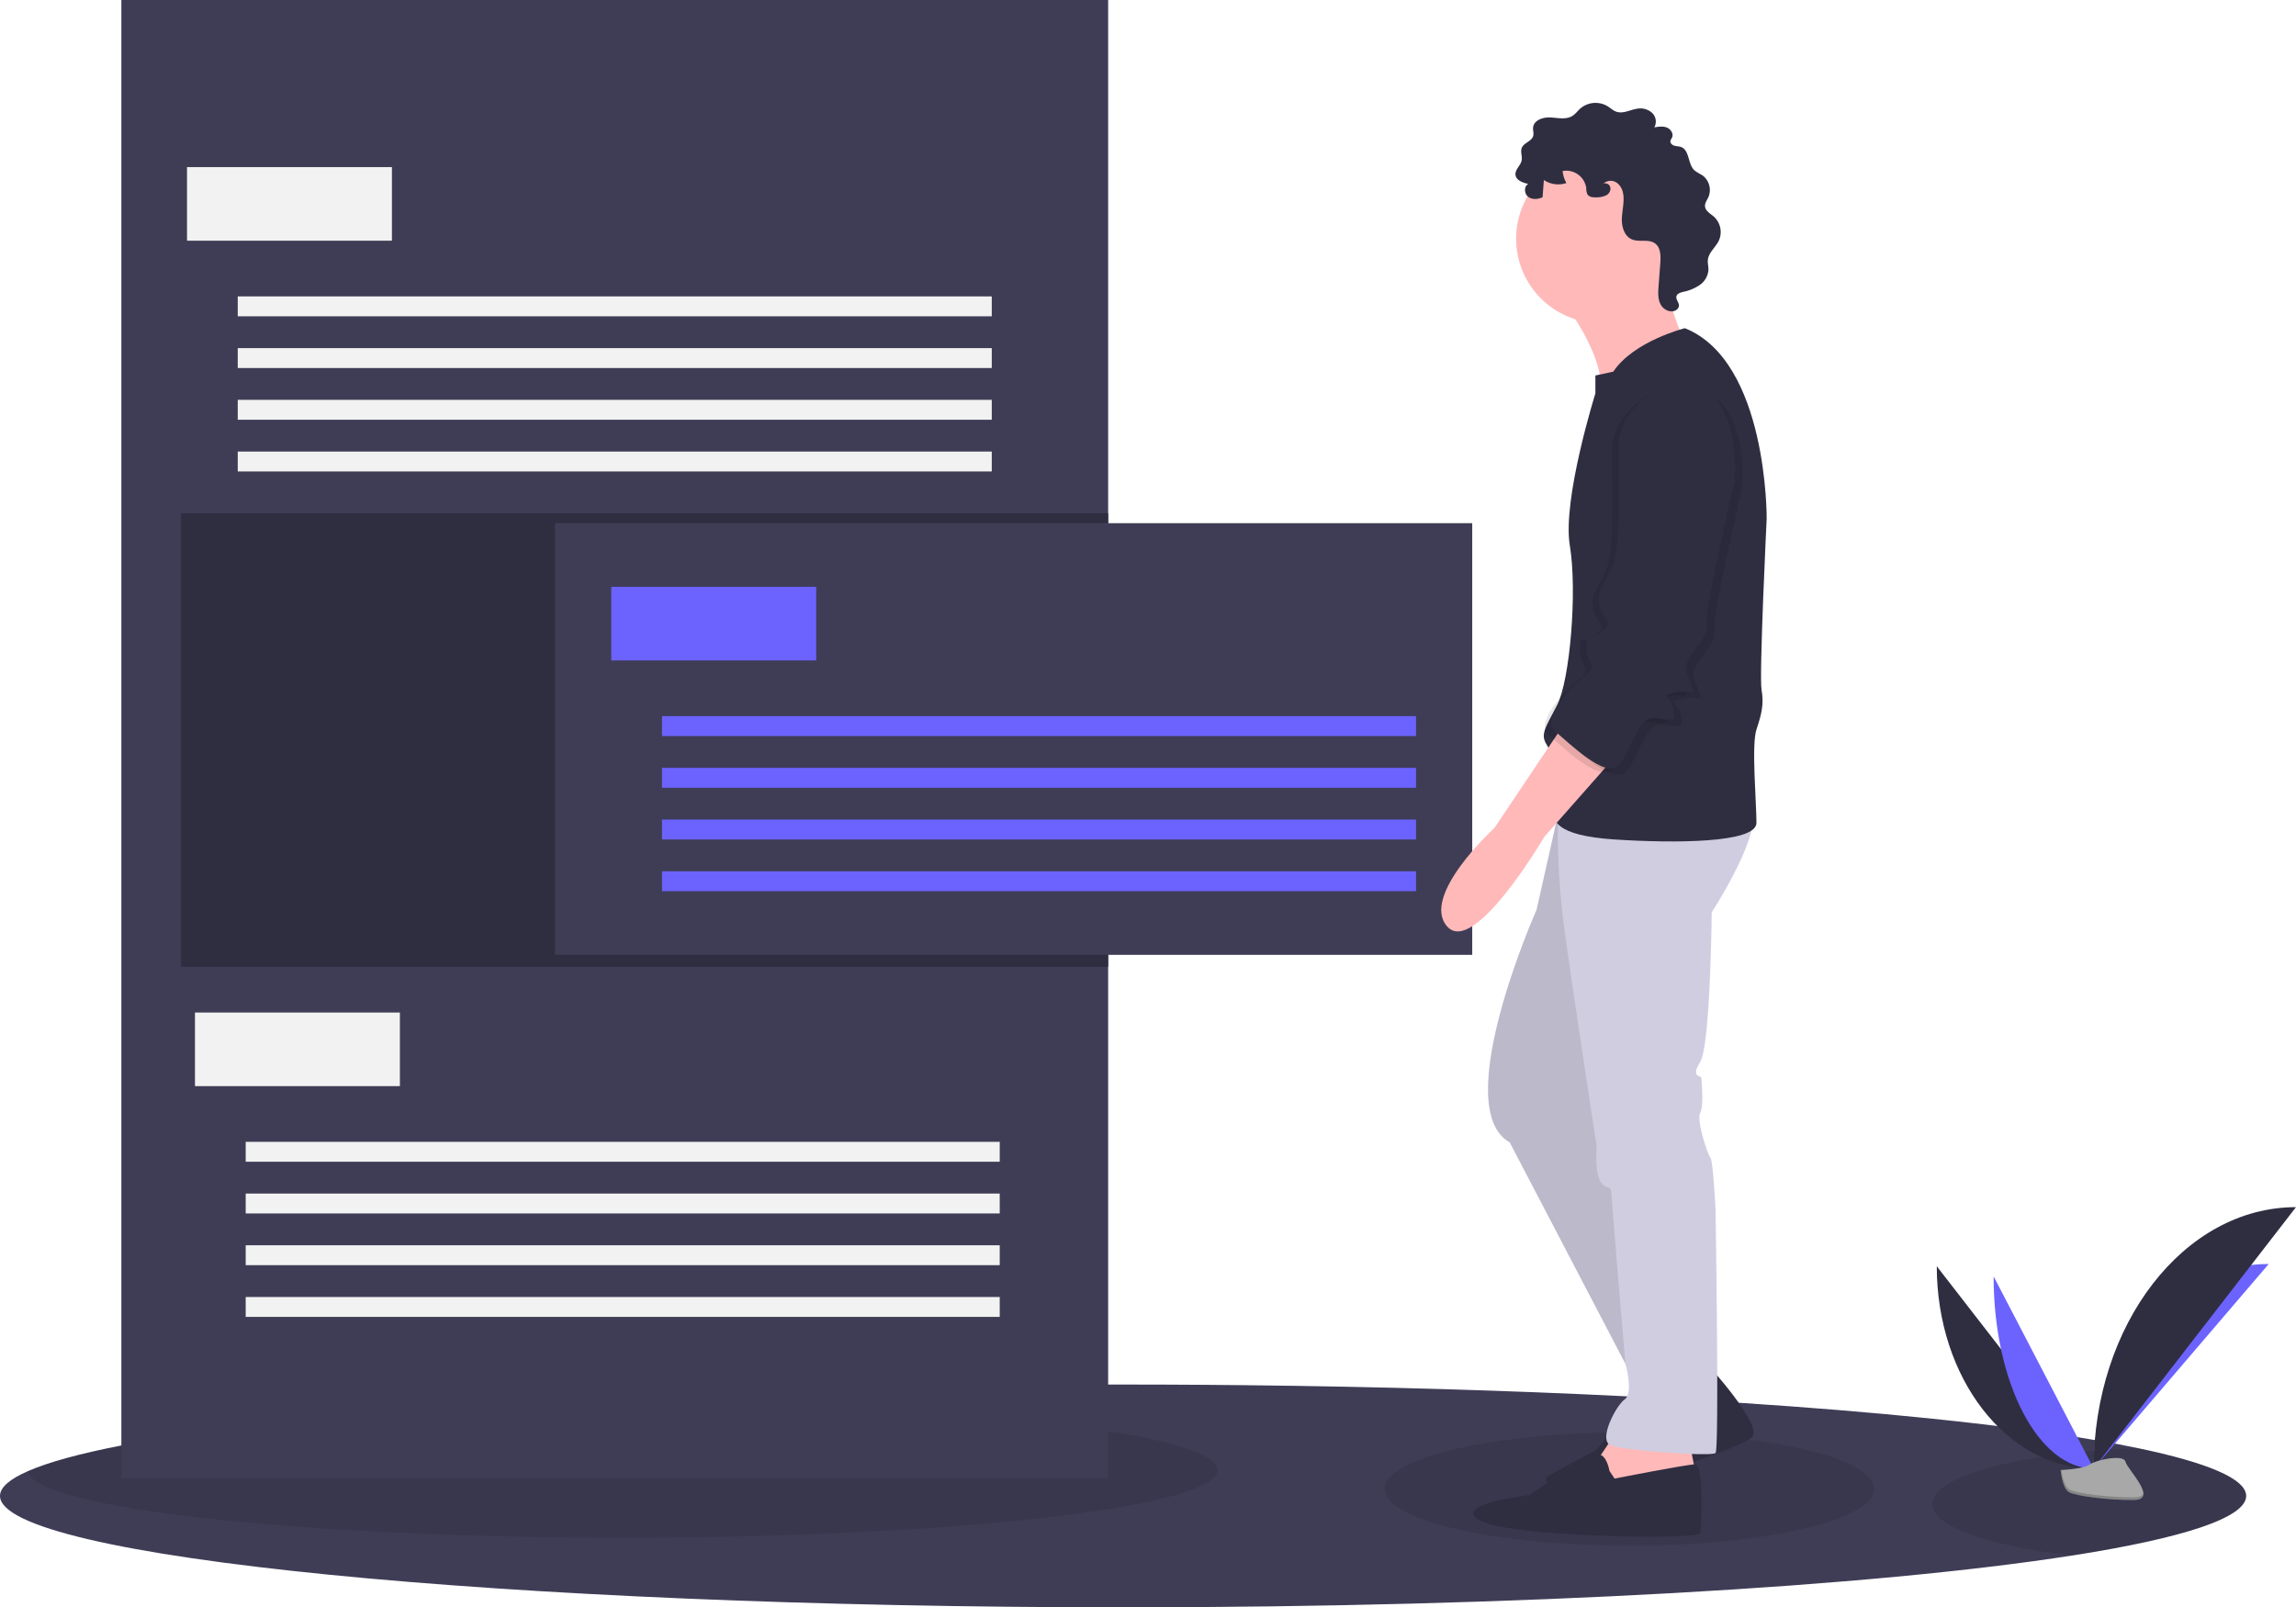 <svg width="1061" height="742.855" xmlns="http://www.w3.org/2000/svg">
 <title>task</title>

 <g>
  <title>background</title>
  <rect fill="none" id="canvas_background" height="744.855" width="1063" y="-1" x="-1"/>
 </g>
 <g>
  <title>Layer 1</title>
  <path id="svg_5" fill="#3f3d56" d="m1037.97,691.365c0,10.11 -29.38,19.55 -80.14,27.5c-91.98,14.42 -254.15,23.99 -438.85,23.99c-286.62,0 -518.98,-23.05 -518.98,-51.49c0,-3.93 4.46,-7.78 12.91,-11.46c9.53,-4.17 24.15,-8.14 43.17,-11.85c39.21,-7.65 97.14,-14.19 167.8,-19.05c82.02,-5.63 181.21,-8.98 288.21,-9.11q3.435,-0.015 6.89,-0.01q19.335,0 38.33,0.14q8.925,0.06 17.77,0.16c63.02,0.67 122.66,2.46 176.86,5.16c2.42,0.12 4.83,0.25 7.23,0.37c0.82,0.04 1.64,0.09 2.46,0.13c0.22,0.01 0.44,0.02 0.66,0.04q15.975,0.84 31.25,1.79q5.01,0.3 9.93,0.63c31.87,2.07 61.29,4.48 87.75,7.19q6.78,0.69 13.3,1.41c33.48,3.67 61.67,7.84 83.39,12.37c32.1,6.69 50.06,14.18 50.06,22.09z"/>
  <ellipse id="svg_6" opacity="0.1" ry="26.202" rx="113.082" cy="688.148" cx="752.963"/>
  <path id="svg_7" opacity="0.1" d="m1037.97,691.365c0,10.11 -29.38,19.55 -80.14,27.5c-38.38,-4.19 -64.95,-13.24 -64.95,-23.72c0,-13.05 41.16,-23.87 95.03,-25.87c32.1,6.69 50.06,14.18 50.06,22.09z"/>
  <path id="svg_8" opacity="0.1" d="m562.654,679.414c0,17.266 -123.076,31.259 -274.891,31.259c-150.39,0 -272.575,-13.726 -274.855,-30.771c29.19,-12.742 106.04,-23.683 210.968,-30.9c20.502,-0.552 41.896,-0.846 63.887,-0.846c151.815,0 274.891,13.993 274.891,31.259z"/>
  <rect id="svg_9" fill="#3f3d56" height="683.091" width="456.007" x="56.082"/>
  <rect id="svg_10" fill="#2f2e41" height="209.616" width="428.426" y="237.197" x="83.663"/>
  <rect id="svg_11" fill="#3f3d56" height="199.503" width="423.829" y="241.794" x="256.504"/>
  <rect id="svg_12" fill="#6c63ff" height="34.017" width="94.695" y="271.214" x="282.476"/>
  <rect id="svg_13" fill="#6c63ff" height="9.194" width="348.441" y="330.973" x="305.92"/>
  <rect id="svg_14" fill="#6c63ff" height="9.194" width="348.441" y="354.876" x="305.92"/>
  <rect id="svg_15" fill="#6c63ff" height="9.194" width="348.441" y="378.78" x="305.92"/>
  <rect id="svg_16" fill="#6c63ff" height="9.194" width="348.441" y="402.684" x="305.92"/>
  <rect id="svg_17" fill="#f2f2f2" height="34.017" width="94.695" y="77.227" x="86.421"/>
  <rect id="svg_18" fill="#f2f2f2" height="9.194" width="348.441" y="136.986" x="109.865"/>
  <rect id="svg_19" fill="#f2f2f2" height="9.194" width="348.441" y="160.89" x="109.865"/>
  <rect id="svg_20" fill="#f2f2f2" height="9.194" width="348.441" y="184.793" x="109.865"/>
  <rect id="svg_21" fill="#f2f2f2" height="9.194" width="348.441" y="208.697" x="109.865"/>
  <rect id="svg_22" fill="#f2f2f2" height="34.017" width="94.695" y="467.959" x="90.098"/>
  <rect id="svg_23" fill="#f2f2f2" height="9.194" width="348.441" y="527.718" x="113.542"/>
  <rect id="svg_24" fill="#f2f2f2" height="9.194" width="348.441" y="551.621" x="113.542"/>
  <rect id="svg_25" fill="#f2f2f2" height="9.194" width="348.441" y="575.525" x="113.542"/>
  <rect id="svg_26" fill="#f2f2f2" height="9.194" width="348.441" y="599.429" x="113.542"/>
  <path id="svg_27" fill="#ffb9b9" d="m723.063,140.458s18.904,24.22 16.541,41.352s38.989,-23.629 38.989,-23.629s-14.178,-29.537 -6.498,-43.714s-49.031,25.992 -49.031,25.992z"/>
  <path id="svg_28" fill="#2f2e41" d="m789.225,630.769s24.811,27.174 20.676,33.081s-76.796,28.355 -85.066,27.174s-12.405,-7.089 -9.452,-8.861s21.857,-11.815 21.857,-11.815l15.95,-18.313s11.815,-6.498 11.815,-10.043s24.22,-11.224 24.22,-11.224z"/>
  <path id="svg_29" fill="#ffb9b9" d="m747.283,660.897s-9.452,15.359 -11.224,15.95s8.861,21.857 8.861,21.857l24.811,-7.68l13.587,-11.224l-2.954,-15.359l-33.081,-3.544z"/>
  <path id="svg_30" fill="#d0cde1" d="m721.881,367.892l-11.815,52.576s-40.761,91.564 -12.405,107.514l62.027,118.738l33.081,-14.768l-55.529,-121.692l25.402,-140.004l-40.761,-2.363z"/>
  <path id="svg_31" opacity="0.1" d="m721.881,367.892l-11.815,52.576s-40.761,91.564 -12.405,107.514l62.027,118.738l33.081,-14.768l-55.529,-121.692l25.402,-140.004l-40.761,-2.363z"/>
  <path id="svg_32" fill="#d0cde1" d="m726.016,376.162l-5.994,0a333.982,333.982 0 0 0 3.04,54.348c4.135,30.128 14.768,99.244 14.768,99.244s-1.181,12.996 2.363,17.131s4.135,-1.181 4.726,8.27s6.203,75.167 6.203,75.167s3.84,13.443 -0.295,16.397s-12.405,18.904 -6.498,21.267s46.668,5.317 48.44,3.544s0,-112.831 0,-112.831s-1.181,-22.448 -2.363,-23.629s-6.498,-17.131 -4.726,-20.676s0.591,-14.178 0.591,-15.95s-5.317,0 -0.591,-7.68s5.317,-69.116 5.317,-69.116s25.402,-38.989 17.722,-49.031l-82.703,3.544z"/>
  <circle id="svg_33" fill="#ffb9b9" r="38.989" cy="110.331" cx="739.603"/>
  <path id="svg_34" fill="#2f2e41" d="m778.592,151.682s-23.629,5.907 -33.081,20.085l-8.27,1.772l0,8.27s-15.359,49.031 -11.815,70.298s0,62.618 -5.907,73.842s-7.68,13.587 -4.726,18.313s7.089,20.676 4.135,27.765s0,14.178 27.174,15.95s65.572,1.772 65.572,-7.68s-2.363,-36.035 0,-43.124s3.544,-11.815 2.363,-18.313s2.363,-79.159 2.363,-79.159s0.591,-72.661 -37.807,-88.02z"/>
  <path id="svg_35" fill="#ffb9b9" d="m723.063,334.22l-32.49,48.44s-34.263,31.309 -21.857,45.487s44.896,-41.352 44.896,-41.352l35.444,-40.17l-25.992,-12.405z"/>
  <path id="svg_36" fill="#2f2e41" d="m743.739,679.801s-1.181,-7.68 -5.317,-7.68s-31.9,18.904 -31.9,18.904s-36.626,4.135 -22.448,11.815s101.016,8.861 101.607,5.907s1.772,-32.081 -2.363,-31.99s-37.216,6.589 -37.216,6.589l-2.363,-3.544z"/>
  <path id="svg_37" fill="#2f2e41" d="m742.377,90.188a9.779,9.779 0 0 1 -4.456,1.007c-1.593,0.091 -3.496,-0.008 -4.343,-1.36a6.221,6.221 0 0 1 -0.542,-2.837a9.346,9.346 0 0 0 -10.922,-7.96a13.445,13.445 0 0 0 1.741,5.543a11.855,11.855 0 0 1 -10.422,-1.387l-0.6,7.957c-2.119,1.013 -4.834,1.224 -6.682,-0.226s-1.996,-4.851 0.094,-5.923c-2.582,-0.538 -5.74,-1.695 -5.93,-4.326c-0.173,-2.4 2.375,-4.157 2.844,-6.518c0.383,-1.925 -0.673,-4.018 0.074,-5.833c0.981,-2.385 4.544,-2.997 5.258,-5.474c0.364,-1.262 -0.16,-2.611 -0.035,-3.919c0.327,-3.423 4.63,-4.844 8.063,-4.649s7.18,1.106 10.096,-0.715c1.414,-0.883 2.402,-2.297 3.644,-3.408a10.823,10.823 0 0 1 12.568,-1.093c1.381,0.859 2.585,2.048 4.125,2.57c3.151,1.068 6.438,-0.953 9.733,-1.418a8.086,8.086 0 0 1 6.779,1.964a5.549,5.549 0 0 1 1.01,6.686c1.933,-0.326 3.981,-0.642 5.802,0.082s3.213,2.905 2.371,4.675a6.056,6.056 0 0 0 -0.735,1.501c-0.171,1.03 0.821,1.91 1.822,2.205s2.088,0.24 3.068,0.599c4.049,1.482 3.078,7.955 6.265,10.86a25.416,25.416 0 0 0 3.455,2.113a8.406,8.406 0 0 1 2.964,10.156c-0.639,1.415 -1.709,2.765 -1.58,4.311c0.181,2.17 2.505,3.358 4.137,4.799a9.625,9.625 0 0 1 2.24,11.05c-1.5,3.128 -4.747,5.499 -5.077,8.953c-0.143,1.501 0.308,3 0.282,4.507a9.287,9.287 0 0 1 -3.992,7.012a20.765,20.765 0 0 1 -7.663,3.189c-1.288,0.308 -2.824,0.791 -3.136,2.078c-0.37,1.526 1.333,2.914 1.157,4.474a2.595,2.595 0 0 1 -1.042,1.686c-2.304,1.802 -5.951,0.257 -7.361,-2.307s-1.229,-5.671 -1.011,-8.588l0.795,-10.608c0.247,-3.301 0.224,-7.22 -2.467,-9.148c-2.975,-2.131 -7.307,-0.406 -10.671,-1.846c-3.505,-1.501 -4.763,-5.892 -4.621,-9.702s1.233,-7.627 0.605,-11.388c-0.778,-4.661 -4.924,-7.794 -9.111,-4.773c3.679,-0.501 4.314,3.721 1.407,5.431z"/>
  <path id="svg_38" opacity="0.1" d="m775.048,180.038s-23.629,9.452 -23.629,29.537s1.181,46.668 -2.954,55.529s-7.68,11.815 -5.317,18.904s6.498,5.907 0,11.224s-5.907,-3.544 -6.498,5.317s5.907,10.043 0,14.178s-21.267,20.676 -14.768,25.992s23.629,22.448 29.537,15.95s8.861,-23.039 17.131,-21.857s9.452,1.772 8.27,-4.135s-6.498,-5.907 0.591,-7.68s10.043,2.363 7.68,-3.544s-4.135,-8.27 0.591,-14.768s7.089,-8.27 6.498,-14.768s12.996,-64.981 12.996,-64.981s4.135,-49.622 -30.128,-44.896z"/>
  <path id="svg_39" opacity="0.1" d="m768.549,178.856s-23.63,9.452 -23.63,29.537s1.181,46.668 -2.954,55.529s-7.68,11.815 -5.317,18.904s6.498,5.907 0,11.224s-5.907,-3.544 -6.498,5.317s5.907,10.043 0,14.178s-21.267,20.676 -14.768,25.992s23.629,22.448 29.537,15.95s8.861,-23.039 17.131,-21.857s9.452,1.772 8.27,-4.135s-6.498,-5.907 0.591,-7.68s10.043,2.363 7.68,-3.544s-4.135,-8.27 0.591,-14.768s7.089,-8.27 6.498,-14.768s12.996,-64.981 12.996,-64.981s4.135,-49.622 -30.127,-44.896z"/>
  <path id="svg_40" fill="#2f2e41" d="m771.503,177.084s-23.629,9.452 -23.629,29.537s1.181,46.668 -2.954,55.529s-7.68,11.815 -5.317,18.904s6.498,5.907 0,11.224s-5.907,-3.544 -6.498,5.317s5.907,10.043 0,14.178s-21.267,20.676 -14.768,25.992s23.629,22.448 29.537,15.95s8.861,-23.039 17.131,-21.857s9.452,1.772 8.27,-4.135s-6.498,-5.907 0.591,-7.68s10.043,2.363 7.68,-3.544s-4.135,-8.27 0.591,-14.768s7.089,-8.27 6.498,-14.768s12.996,-64.981 12.996,-64.981s4.135,-49.622 -30.128,-44.896z"/>
  <path id="svg_41" fill="#2f2e41" d="m895,585.214c0,51.684 32.424,93.506 72.494,93.506"/>
  <path id="svg_42" fill="#6c63ff" d="m967.494,678.721c0,-52.265 36.183,-94.557 80.899,-94.557"/>
  <path id="svg_43" fill="#6c63ff" d="m921.266,589.9c0,49.094 20.676,88.821 46.228,88.821"/>
  <path id="svg_44" fill="#2f2e41" d="m967.494,678.721c0,-66.783 41.822,-120.823 93.506,-120.823"/>
  <path id="svg_45" fill="#a8a8a8" d="m952.243,679.38s10.281,-0.317 13.379,-2.523s15.814,-4.841 16.583,-1.302s15.45,17.599 3.843,17.692s-26.969,-1.808 -30.062,-3.692s-3.744,-10.175 -3.744,-10.175z"/>
  <path id="svg_46" opacity="0.2" d="m986.255,692.015c-11.607,0.094 -26.969,-1.808 -30.062,-3.692c-2.355,-1.435 -3.293,-6.582 -3.607,-8.957c-0.217,0.009 -0.343,0.013 -0.343,0.013s0.651,8.292 3.744,10.175s18.455,3.785 30.062,3.692c3.35,-0.027 4.508,-1.219 4.444,-2.985c-0.465,1.067 -1.743,1.733 -4.237,1.753z"/>
 </g>
</svg>